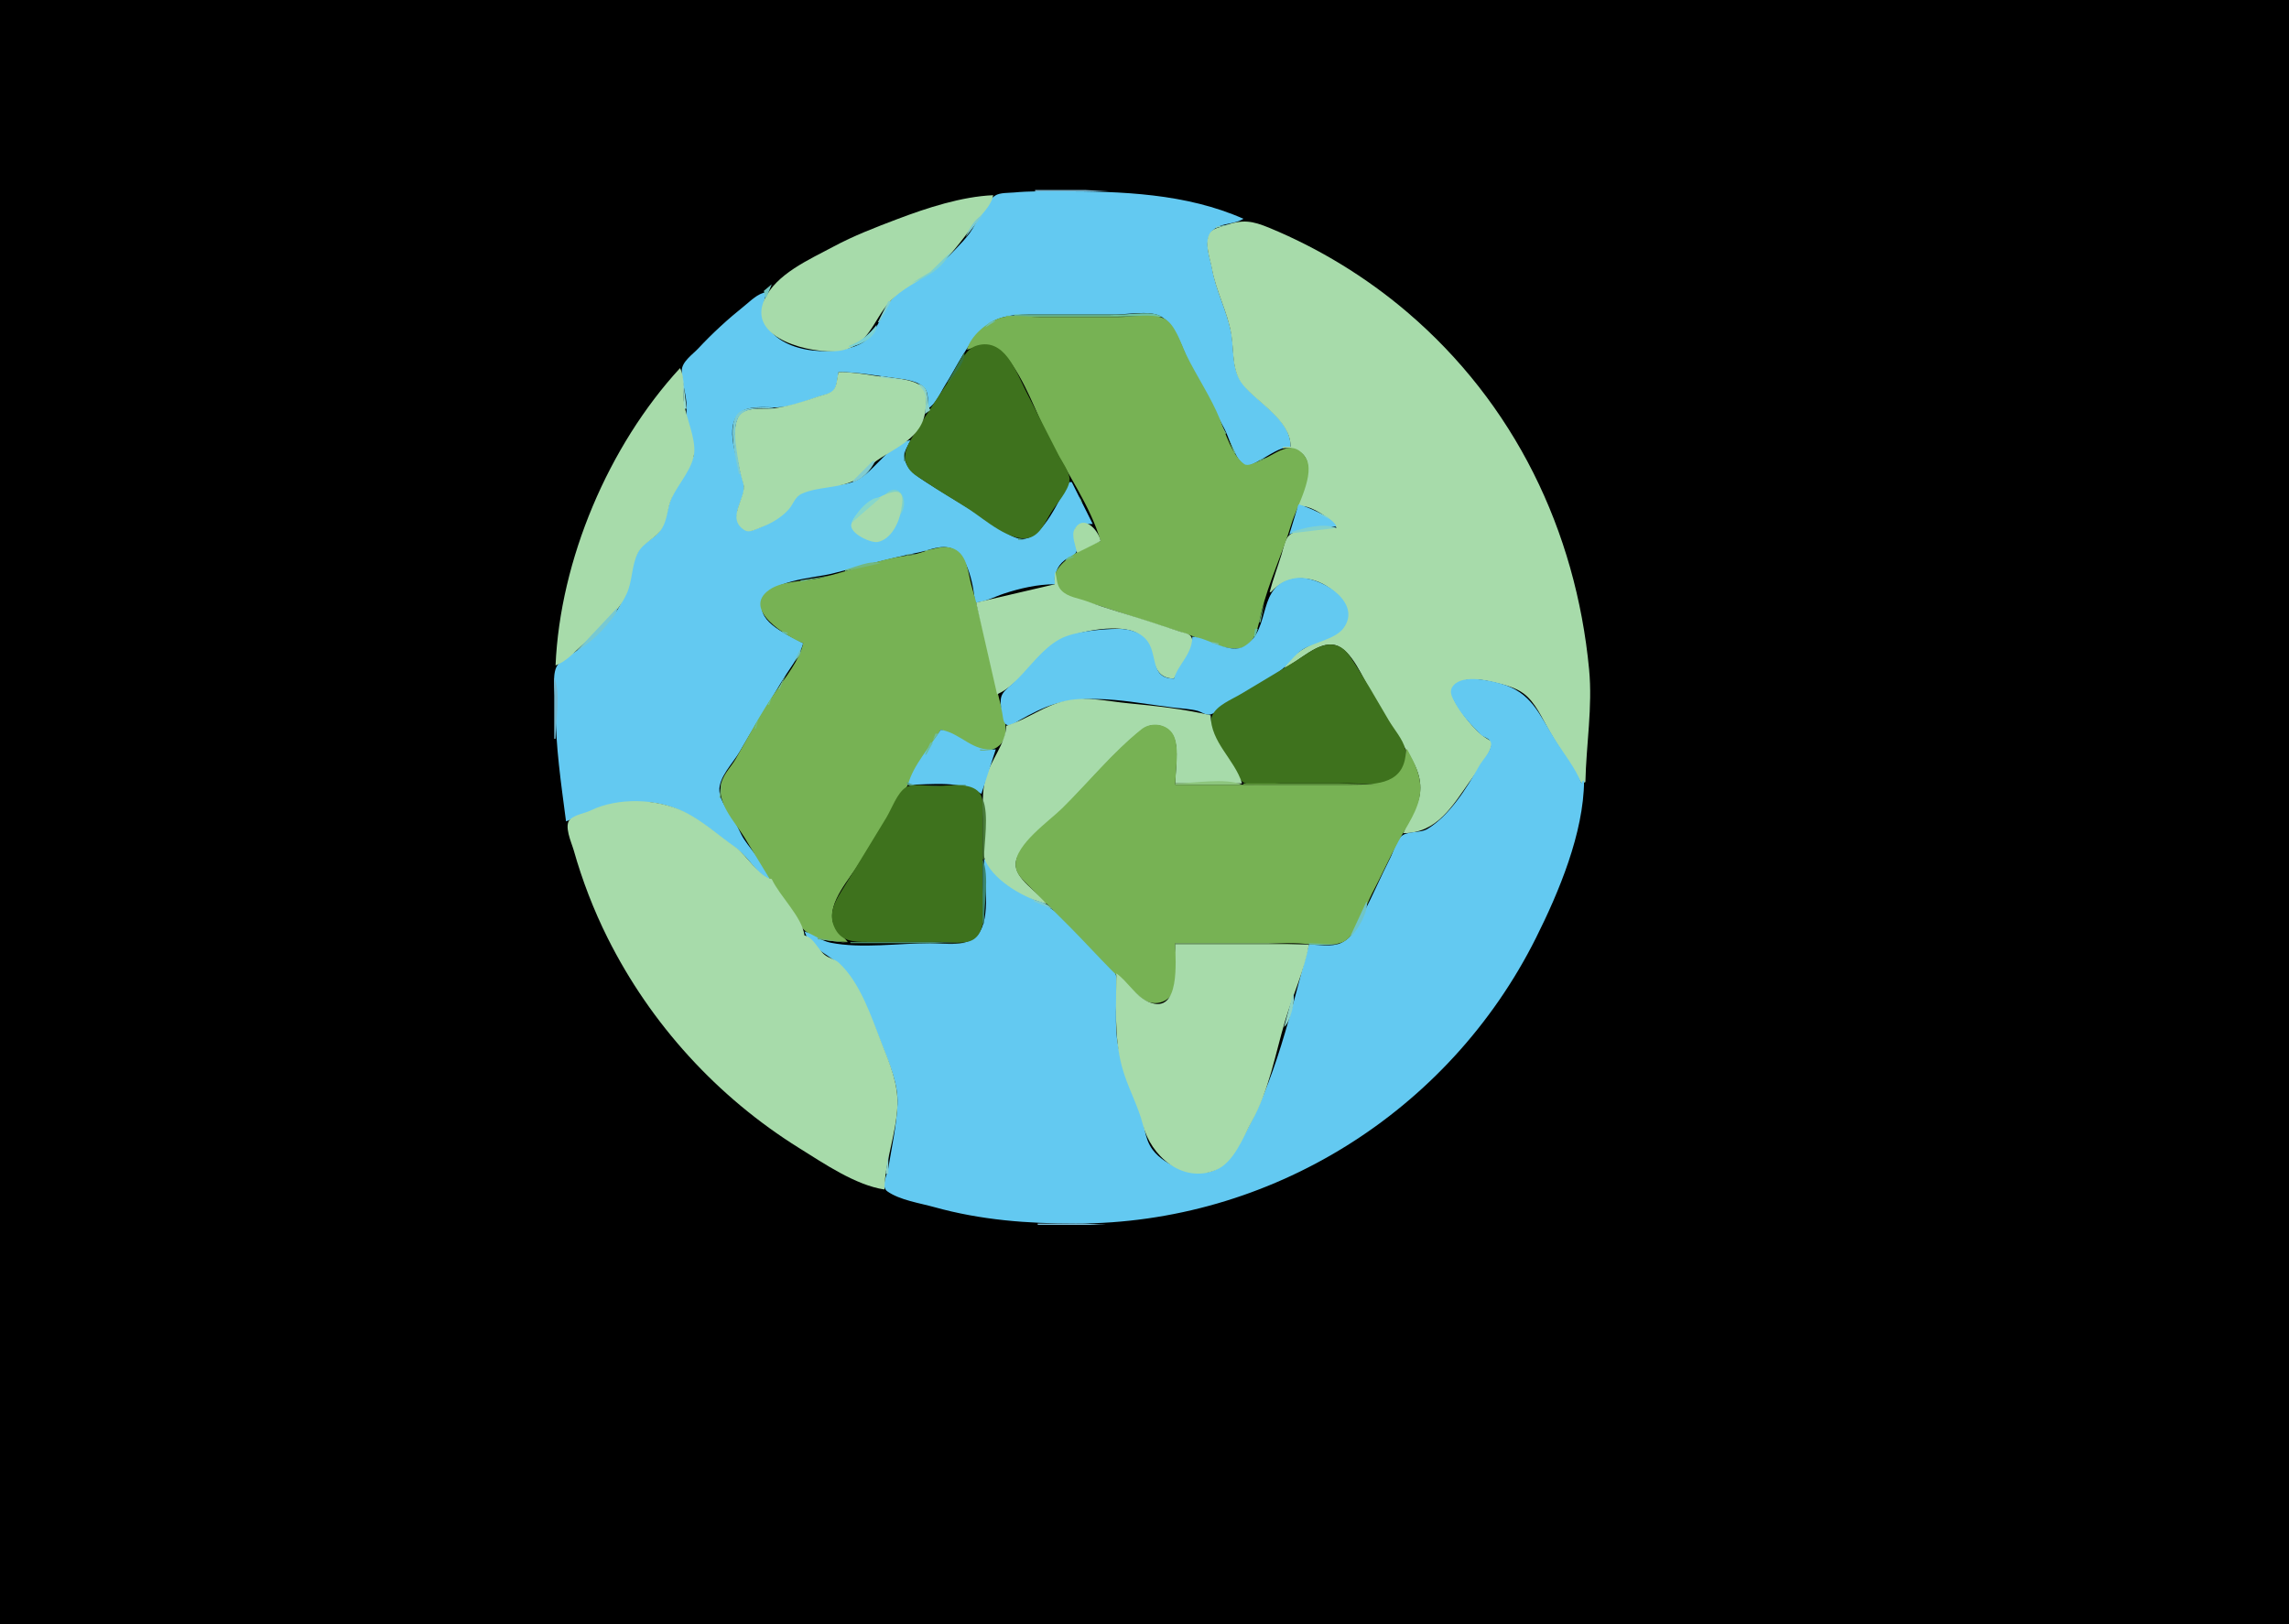 <?xml version="1.0" standalone="yes"?>
<svg width="1747" height="1240">
<path style="fill:#000000; stroke:none;" d="M0 0L0 1240L1747 1240L1747 0L0 0z"/>
<path style="fill:#7ebad3; stroke:none;" d="M790 145L790 146L846 146L828 145L790 145z"/>
<path style="fill:#63c9f1; stroke:none;" d="M585 223C578.236 223.988 573.176 229.46 568 233.6C555.541 243.568 543.767 254.346 532.911 266C528.702 270.518 520.288 276.127 520.343 283C520.403 290.68 523.089 299.215 523.83 307C524.387 312.851 523.143 319.056 524.263 324.83C525.954 333.549 532.155 340.771 528.661 350C524.81 360.168 517.314 369.11 512.789 378.985C508.836 387.614 509.053 396.923 503.616 405.015C499.118 411.708 490.492 414.009 486.884 421.015C478.949 436.42 480.169 453.353 469.482 468C461.553 478.868 451.657 487.925 441 496.119C436.541 499.547 426.968 504.059 424.6 509.26C421.045 517.066 424 531.476 424 540C424 570.008 428.18 597.418 432 627C460.711 614.631 490.611 604.728 521 619.549C536.058 626.893 548.948 638.906 562.711 648.339C571.632 654.453 578.219 668.295 588 672C584.41 660.049 574.558 650.73 567.923 640.676C564.755 635.876 562.758 629.985 559.631 625C555.778 618.856 549.61 611.47 549.059 604C548.275 593.377 559.457 582.579 564.498 573.83C574.929 555.724 586.056 537.995 596.757 520C602.126 510.97 610.35 501.22 613 491C602.355 484.887 578.043 475.582 581.724 460C585.812 442.692 620.563 441.478 635 437.873C656.947 432.394 678.816 426.167 701 421.735C709.165 420.104 718.584 415.305 727 418.938C738.687 423.984 743.468 448.354 744 460C751.869 459.597 758.664 455.655 766 453.205C778.37 449.074 791.995 446 805 446C805.005 438.345 806.251 432.539 812.616 427.595C814.936 425.793 819.283 424.653 820.933 422.276C825.916 415.099 812.154 401.914 827.995 400.109C829.97 399.884 832.017 400.001 834 400L818 368L816 368C808.695 379.892 796.831 410.29 781 411.403C772.325 412.013 760.17 400.811 753 396.421C737.669 387.036 722.143 377.814 707 368.139C700.314 363.867 692.056 358.439 690.409 350C689.398 344.821 692.931 340.433 695 336C678.657 338.541 667.73 359.601 654 366.544C641.1 373.068 619.269 368.833 608.343 378.573C598.231 387.587 593.909 397.168 580 402.475C576.874 403.668 571.754 406.6 568.599 404.303C554.334 393.92 569.722 381.462 567.74 370.17C565.333 356.459 551.993 328.585 563.483 316.148C570.121 308.963 584.254 311.2 593 310.985C603.71 310.722 615.237 306.087 625.286 302.67C628.758 301.489 633.602 300.949 636.258 298.182C638.912 295.417 639.228 287.759 640 284C655.163 284 669.979 287.018 685 288.845C691.244 289.605 701.264 291.07 705.566 296.144C709.111 300.325 708 306.909 708 312C714.3 308.553 717.585 299.928 721.319 294C730.78 278.98 738.324 261.679 751.576 249.669C762.047 240.179 776.663 240 790 240L852 240C861.178 240 876.647 237.038 885 241.013C895.247 245.889 900.797 261.251 904.987 271C913.376 290.523 925.034 309.079 934.845 328C937.938 333.966 943.667 353.126 950.39 355.267C953.545 356.272 958.331 353.093 961 351.681C968.515 347.705 976.294 341.471 985 341C984.985 318.462 958.777 307.907 947.154 290.907C939.689 279.989 942.101 265.583 939.485 253C936.071 236.575 927.965 221.633 925.08 205C923.722 197.165 919.153 186.769 923.314 179.054C928.687 169.091 941.244 172.306 949 167C905.296 147.627 855.847 146 809 146C797.273 146 785.666 145.84 774 146.925C769.822 147.314 763.08 146.932 759.498 149.318C751.207 154.841 745.954 169.904 740.117 177.867C734.31 185.789 725.011 194.337 718.076 201.715C707.288 213.194 691.068 215.81 680.799 228.263C671.933 239.016 669.58 256.465 655.946 262.867C634.908 272.746 591.23 269.754 582.803 242.985C580.593 235.963 583.552 229.749 585 223z"/>
<path style="fill:#a7dbaa; stroke:none;" d="M758 149C733.922 150.037 707.392 158.712 685 167.192C668.382 173.486 651.688 179.88 636 188.309C617.758 198.111 592.149 209.114 583.264 229.001C569.884 258.948 620.338 270.339 639.911 267.87C663.138 264.941 666.103 244.586 679.001 230.443C688.362 220.178 700.45 215.448 710.961 207.57C723.452 198.208 734.24 183.475 743.389 171.001C748.409 164.156 756.44 157.605 758 149z"/>
<path style="fill:#ffffff; stroke:none;" d="M747 150L748 151L747 150z"/>
<path style="fill:#7bcbd2; stroke:none;" d="M737 181L750 164C743.833 167.132 739.528 174.722 737 181z"/>
<path style="fill:#a7dbaa; stroke:none;" d="M985 341L979 341L979 342C981.654 342.008 984.434 341.846 987 342.653C1008.55 349.428 992.352 373.334 990 387L991 387C996.925 383.152 1018.2 396.988 1020 403C1010.62 403 990.971 401.819 983.703 408.819C980.499 411.905 979.409 418.849 978.14 423C975.174 432.703 971.611 442.157 969 452L970 452C983.259 437.204 1003.93 439.008 1018 451.544C1024.42 457.264 1029.85 464.873 1027.53 473.996C1025.37 482.475 1016.92 484.229 1010 487.546C998.768 492.928 986.108 498.353 980 510C991.152 505.194 1006.02 489.097 1019 492.431C1031.84 495.729 1040.53 518.554 1046.8 529C1054.62 542.032 1062.39 555.099 1070.43 568C1077.46 579.297 1085.02 589.985 1083.91 604C1082.99 615.63 1074.86 625.349 1071 636C1096.88 636 1108.58 615.14 1122.09 596.039C1128.05 587.609 1137.64 576.452 1139 566C1128.3 561.554 1117.92 547.755 1111.93 537.996C1107.45 530.716 1105.77 524.359 1115 520.367C1122.77 517.009 1133.15 519.108 1141 521C1148.43 522.79 1156.77 524.818 1162.98 529.498C1171.92 536.235 1177.05 548.474 1182.45 557.911C1190.23 571.522 1199.27 584.384 1207 598L1210 597C1210.59 568.427 1215.57 539.769 1212.83 511C1202.72 404.813 1155.71 307.949 1074 238.272C1042.7 211.579 1007.01 189.77 969 174.012C955.61 168.46 948.613 167.398 934.985 172.036C931.042 173.378 925.607 174.255 923.318 178.134C918.832 185.732 923.533 197.21 924.916 205C927.974 222.223 936.782 237.877 939.676 255C941.857 267.907 939.811 282.81 948.414 293.482C960.285 308.208 984.943 320.395 985 341z"/>
<path style="fill:#84d3c6; stroke:none;" d="M928 173L928 174L940 171L928 173z"/>
<path style="fill:#ffffff; stroke:none;" d="M997 187L998 188L997 187z"/>
<path style="fill:#7dd0ce; stroke:none;" d="M696 216C708.82 211.185 719.25 204.465 726 192L709.985 207.57L696 216z"/>
<path style="fill:#ffffff; stroke:none;" d="M1022 201L1023 202L1022 201z"/>
<path style="fill:#72c7c1; stroke:none;" d="M589 217L583 222L584 227L585 227L589 217z"/>
<path style="fill:#85d0cc; stroke:none;" d="M678 230L670 246L671 246L680 230L678 230z"/>
<path style="fill:#6bc1a3; stroke:none;" d="M774 240L774 241L847 241L887 242C880.338 236.953 864.216 240 856 240L774 240z"/>
<path style="fill:#6ab37c; stroke:none;" d="M768 241L768 242L885 242L849 241L768 241z"/>
<path style="fill:#77b254; stroke:none;" d="M738 267C749.977 262.923 758.55 261.015 767.671 272.001C782.47 289.824 790.675 315.495 801.258 336C813.917 360.526 832.348 386.436 840 413C827.526 417.54 790.088 435.494 811.105 452.431C818.261 458.199 831.322 459.852 840 462.67C861.664 469.704 883.305 476.81 905 483.745C916.628 487.461 934.685 497.21 947 494.721C958.341 492.429 960.622 476.287 962.819 467C968.106 444.643 979.015 422.301 985.59 400C989.325 387.332 1004.67 361.288 996.297 349.015C985.646 333.4 972.625 347.892 961 351.932C958.092 352.943 952.511 356.296 949.633 354.267C940.352 347.722 935.086 330.052 931.028 320C924.258 303.23 913.383 287.3 905.437 271C901.476 262.876 896.886 246.839 887.985 242.938C879.118 239.051 863.621 242 854 242L793 242C784.116 242 772.56 240.045 764 242.51C753.547 245.52 740.75 256.359 738 267z"/>
<path style="fill:#6dbfaa; stroke:none;" d="M752 250L760 245C756.238 244.454 753.739 246.832 752 250z"/>
<path style="fill:#7ad1d3; stroke:none;" d="M669 248C663.172 255.533 656.956 260.627 648 264L648 265C655.577 264.017 669.809 257.402 669 248z"/>
<path style="fill:#3e721d; stroke:none;" d="M746 263.634C736.784 266.189 733.868 275.593 729.075 283C718.94 298.663 708.487 314.088 698.576 330C693.902 337.506 688.099 345.756 692.089 355C694.85 361.395 700.39 363.651 705.714 367.313C716.851 374.972 728.661 381.608 740 389C751.179 396.288 771.922 414.767 786 410.347C794.312 407.738 798.076 397.771 802.319 391C806.414 384.466 815.351 374.707 816.288 367C817.021 360.968 810.391 352.239 807.752 347C799.342 330.298 790.616 313.738 782.247 297C775.192 282.89 766.372 257.987 746 263.634z"/>
<path style="fill:#34733f; stroke:none;" d="M736 269L723 292L724 292C727.612 286.541 737.538 275.659 736 269z"/>
<path style="fill:#a7dbaa; stroke:none;" d="M519 281C464.482 340.232 427.463 427.354 424 508C431.84 504.981 437.078 499.082 443.128 493.6C455.941 481.991 471.147 469.068 478.409 452.961C482.814 443.189 481.916 431.79 486.884 422.004C490.987 413.922 500.638 411.266 505.416 403.089C509.605 395.921 509.31 387.404 512.789 379.961C517.826 369.186 529.145 357.143 529.906 345C530.589 334.091 524.184 319.868 522.259 308.911C520.702 300.048 523.352 289.185 519 281M640 284C638.788 287.884 638.869 294.434 636.258 297.501C633.53 300.704 628.198 301.367 624.424 302.67C613.384 306.481 601.661 310.282 590 311.714C582.416 312.645 567.788 309.935 563.417 318.189C557.064 330.189 563.745 357.006 567.286 369.286C570.292 379.711 553.138 395.707 568.599 404.932C571.991 406.956 577.76 403.712 581 402.475C588.701 399.537 596.293 395.135 601.857 388.961C605.521 384.895 606.611 379.229 612.015 376.843C624.583 371.295 639.592 372.937 652 366.812C658.311 363.696 661.06 357.662 666.428 353.599C682.313 341.575 704.331 335.422 706.498 312C707.017 306.394 708.081 299.775 703.721 295.34C697.089 288.593 678.145 288.474 669 287C659.155 285.414 650.03 284 640 284z"/>
<path style="fill:#98dccc; stroke:none;" d="M521 287L522 312L524 312L521 287z"/>
<path style="fill:#8dd6cd; stroke:none;" d="M672 287L672 288L694 291L672 287z"/>
<path style="fill:#8ad2c8; stroke:none;" d="M701 293L701 294C708.881 299.951 706.369 307.413 706 316L710 313C706.075 305.942 710.833 295.828 701 293z"/>
<path style="fill:#6cbca0; stroke:none;" d="M918 296L920 299L918 296z"/>
<path style="fill:#6ebf9c; stroke:none;" d="M922 304L924 307L922 304z"/>
<path style="fill:#7cccd2; stroke:none;" d="M564 362L565 362C564.126 350.929 556.178 324.313 565.789 315.893C571.971 310.477 584.432 312 592 312C588.574 310.562 584.696 310.983 581 311.001C575.747 311.026 567.48 311.46 563.483 315.317C554.374 324.106 561.953 351.014 564 362z"/>
<path style="fill:#ffffff; stroke:none;" d="M490 318L491 319L490 318z"/>
<path style="fill:#6dba89; stroke:none;" d="M932 324L935 331L936 331L932 324z"/>
<path style="fill:#6ab886; stroke:none;" d="M937 333L942 346L943 346L937 333z"/>
<path style="fill:#ffffff; stroke:none;" d="M478 337L479 338L478 337z"/>
<path style="fill:#3f845e; stroke:none;" d="M690 344L690 352L691 352L690 344z"/>
<path style="fill:#6dbaa0; stroke:none;" d="M968 348L971 346L968 348z"/>
<path style="fill:#66b586; stroke:none;" d="M961 351L961 352L968 349L961 351z"/>
<path style="fill:#81ccd1; stroke:none;" d="M666 352L651 367L651 368C658.688 365.716 664.403 358.972 668 352L666 352z"/>
<path style="fill:#ffffff; stroke:none;" d="M1167 354L1168 355L1167 354z"/>
<path style="fill:#428461; stroke:none;" d="M704 366L707 368L704 366z"/>
<path style="fill:#7dd1ca; stroke:none;" d="M675 378C688.96 374.676 689.474 379.721 687 393C694.807 383.079 686.193 365.888 675 378z"/>
<path style="fill:#a7dbad; stroke:none;" d="M682.039 375.498C671.969 377.156 652.268 389.738 649.732 400.195C648.064 407.075 664.672 414.808 670 413.7C680.397 411.538 686.416 398.484 687.866 389C688.693 383.588 690.769 374.06 682.039 375.498z"/>
<path style="fill:#87d7cb; stroke:none;" d="M650 399L672 380C664.227 378.206 652.388 392.492 650 399z"/>
<path style="fill:#69ba93; stroke:none;" d="M824 379L825 384L826 384L824 379z"/>
<path style="fill:#63c9f2; stroke:none;" d="M991 385L984 408C995.609 402.417 1007.3 402 1020 402C1017.81 395.171 997.994 386.874 991 385z"/>
<path style="fill:#84d5d0; stroke:none;" d="M1003 390L1014 396L1014 395L1003 390z"/>
<path style="fill:#a6dba6; stroke:none;" d="M822 422L840 413C838.553 404.881 826.858 391.677 820.032 404.109C817.516 408.691 821.083 417.135 822 422z"/>
<path style="fill:#81d1ce; stroke:none;" d="M986 406L986 407L1020 403C1010.61 399.058 995.262 402.858 986 406z"/>
<path style="fill:#49946a; stroke:none;" d="M777 411L777 412L782 412L777 411z"/>
<path style="fill:#6abca8; stroke:none;" d="M706 420L706 421L716 419L706 420z"/>
<path style="fill:#77b254; stroke:none;" d="M613 491C610.108 504.306 599.099 517.419 591.549 528.514C580.594 544.613 571.301 562.082 561.662 579C558.204 585.069 552.744 590.172 550.728 597.015C546.175 612.472 560.608 626.931 568.05 639.015C578.727 656.35 589.033 673.892 599.946 691C605.483 699.68 610.554 709.349 620 714.363C627.538 718.364 638.608 718.827 647 719C642.959 713.987 637.674 710.522 635.789 704C631.423 688.89 649.094 670.103 656.399 658C676.704 624.356 698.936 591.051 718 557C730.555 560.87 746.752 579.735 760.982 570.397C772.503 562.836 766.039 546.536 763.265 536C755.593 506.853 750.278 476.875 741.721 448C738.845 438.298 738.647 423.542 728 418.938C717.584 414.435 704.308 422.752 694 423.899C670.671 426.496 647.862 436.378 625 441.338C613.762 443.776 597.005 443.414 587.326 450.089C565.265 465.302 601.012 486.205 613 491z"/>
<path style="fill:#6bb793; stroke:none;" d="M692 423L692 424L700 423L692 423z"/>
<path style="fill:#69b98b; stroke:none;" d="M813 428L820 425C816.747 423.939 814.767 425.198 813 428z"/>
<path style="fill:#73b881; stroke:none;" d="M645 435L645 436L672 430C664.888 427.225 652.213 433.091 645 435z"/>
<path style="fill:#a7dbaa; stroke:none;" d="M805 436L805 446L745 460L761 530C777.204 522.715 787.899 504.753 801.455 493.631C814.551 482.888 846.281 476.682 862.911 481.26C884.505 487.205 873.738 517.983 896 518C900.391 509.342 913.053 498.62 909.681 487.225C908.619 483.634 904.044 483.233 901 482.255C893.316 479.788 885.675 477.174 878 474.67C861.722 469.359 845.063 464.722 829 458.81C822.713 456.496 815.095 455.814 810.214 450.811C805.785 446.273 807.186 441.208 805 436z"/>
<path style="fill:#68b797; stroke:none;" d="M611 443L611 444L635 439L611 443z"/>
<path style="fill:#63c9f1; stroke:none;" d="M910 486C909.877 499.757 899.539 506.461 896 518C879.329 517.941 882.908 503.549 877.557 492.425C873.125 483.211 862.669 479.897 853 480.018C840.776 480.173 819.745 481.961 809 487.803C795.989 494.878 787.162 507.709 776.961 517.989C766.305 528.727 761.25 528.014 764.88 544C765.442 546.471 765.482 551.324 767.742 552.929C770.705 555.033 775.511 551.257 778 549.85C786.482 545.056 796.642 539.733 806.004 537.12C834.753 529.095 866.957 536.707 896 540.184C901.647 540.861 908.548 541.163 913.996 542.613C917.189 543.462 920.565 546.42 924 545.346C929.027 543.775 934.382 538.006 939 535.203C951.466 527.635 965.234 520.956 976.91 512.226C983.257 507.48 987.451 500.092 994.181 495.796C1003.01 490.158 1019.08 488.031 1025.4 479.471C1040.44 459.122 1005.94 438.805 989 441.301C957.986 445.872 971.293 479.891 949.999 493.107C938.713 500.111 921.657 486.598 910 486z"/>
<path style="fill:#6ab989; stroke:none;" d="M965 460L961 475L962 475L965 460z"/>
<path style="fill:#78c9d2; stroke:none;" d="M471 464L440 497C449.414 491.584 459.089 482.646 465.579 473.999C467.878 470.937 471.327 467.98 471 464z"/>
<path style="fill:#65b99f; stroke:none;" d="M582 469L584 472L582 469z"/>
<path style="fill:#62c0a5; stroke:none;" d="M958 480L957 486L958 486L960 480L958 480z"/>
<path style="fill:#6cbfa9; stroke:none;" d="M597 482L597 483L601 484L601 483L597 482z"/>
<path style="fill:#79bfa5; stroke:none;" d="M925 490L925 491L930 492L930 491L925 490z"/>
<path style="fill:#3e721d; stroke:none;" d="M1011 492.529C1002.84 494.412 995.06 500.873 988 505.189C974.405 513.501 960.667 521.6 947 529.8C940.087 533.948 928.804 538.289 925.279 546.015C919.347 559.015 934.363 574.691 940.551 585C942.775 588.706 944.906 594.495 948.609 596.972C954.505 600.917 970.006 598 977 598L1031 598C1039.87 598 1050.41 599.537 1059 597.061C1069.26 594.102 1075.08 582.225 1072.58 572C1070.69 564.229 1064.03 556.824 1060.01 550C1050.37 533.615 1040.92 516.79 1030.3 501.015C1025.68 494.147 1019.34 490.606 1011 492.529z"/>
<path style="fill:#6fc3c1; stroke:none;" d="M611 495L606 505C608.872 502.443 611.861 498.984 611 495z"/>
<path style="fill:#67bf9d; stroke:none;" d="M603 509L602 512L603 509z"/>
<path style="fill:#70bca0; stroke:none;" d="M601 512L594 526L595 526L601 512z"/>
<path style="fill:#7ed1c9; stroke:none;" d="M772 523L781 514L772 523z"/>
<path style="fill:#72b8cf; stroke:none;" d="M423 517L423 564L424 564C424 550.735 428.109 529.177 423 517z"/>
<path style="fill:#63c9f1; stroke:none;" d="M999 721C985.3 771.212 973.66 825.618 946.982 871.001C942.444 878.721 936.2 888.485 927.961 892.697C913.362 900.159 888.79 889.78 879.85 877.83C873.027 868.709 873.763 858.242 870.299 848C863.377 827.535 853.626 810.438 852.089 788C851.365 777.425 852 766.6 852 756C852 751.359 852.998 745.434 850.525 741.289C844.231 730.738 832.006 722.12 823.286 713.575C816.223 706.655 809.73 697.77 800.985 692.857C784.325 683.496 760.83 674.573 752 656L751 656C751 671.278 756.565 700.36 746.581 712.96C738.321 723.383 721.748 720 710 720C686.029 720 657.483 724.288 634 719.621C626.616 718.154 620.931 713.294 614 711C618.751 725.366 635.844 729.461 644.414 740.181C657.732 756.841 665.494 778.512 673.184 798C678.802 812.236 685.644 827.365 684.961 843C684.252 859.211 680.533 875.931 677.911 891.961C677.117 896.812 671.923 905.681 677.318 909.468C686.78 916.109 702.001 918.367 713 921.424C748.867 931.394 783.984 934 821 934C969.326 934 1105.73 849.026 1172.25 716C1189.81 680.872 1208.67 635.963 1209 596L1208 596L1207 598C1202.49 586.416 1193.54 575.296 1186.93 564.754C1174.63 545.165 1168.98 528.392 1145 521.745C1135.94 519.234 1113.77 514.126 1108.04 525.105C1106.18 528.686 1108.61 532.826 1110.26 536C1114.9 544.902 1122.89 553.537 1130 560.568C1132.86 563.4 1138.79 563.733 1137.97 569.004C1137.05 574.903 1131.51 579.968 1128.71 585.014C1119.46 601.637 1106.18 622.615 1089.49 632.726C1083.34 636.451 1073.38 633.68 1068.72 639.148C1065.14 643.35 1063.5 650.062 1061 655C1053.78 669.239 1047.51 683.901 1040.23 698C1035.73 706.725 1032.67 715.718 1023 720.015C1016.46 722.919 1006.07 721 999 721z"/>
<path style="fill:#6ac6a1; stroke:none;" d="M589 532L586 538L587 538L589 532z"/>
<path style="fill:#a7dbaa; stroke:none;" d="M768 554C767.687 567.368 755.742 580.824 752.17 594.17C748.342 608.469 751 624.091 751 639C751 644.726 749.683 652.435 752.275 657.714C759.914 673.274 782.906 686.206 799 690C792.765 681.149 774.32 671.008 775.231 659C775.772 651.87 782.146 646.207 786.917 641.551C795.284 633.384 803.471 625.007 811.739 616.739C831.373 597.105 850.19 573.773 872.089 556.705C879.917 550.605 892.096 553.502 895.991 563.004C899.873 572.476 897 587.832 897 598L948 598C942.003 579.18 924.002 566.844 924 546C903.095 541.138 882.593 538.894 861 536.83C844.723 535.275 830.551 531.517 814 534.808C797.273 538.133 783.961 549.305 768 554z"/>
<path style="fill:#6abfa2; stroke:none;" d="M581 545L580 548L581 545z"/>
<path style="fill:#6ba95e; stroke:none;" d="M924.333 546.667L924.667 547.333L924.333 546.667z"/>
<path style="fill:#6ebc8c; stroke:none;" d="M579 548L576 556L577 556L579 548z"/>
<path style="fill:#77b254; stroke:none;" d="M897 720L987 720C997.602 720 1015.25 723.389 1024.98 719.062C1035.5 714.385 1041.96 691.916 1047.11 682.166C1054.07 668.971 1060.3 655.103 1067.4 642C1073.45 630.829 1082.85 618.052 1083.91 605C1084.94 592.216 1079.78 582.863 1074 572L1073 572C1072.98 598.303 1051.8 599 1031 599L897 599C897 588.535 900.477 570.424 895.543 561.04C890.952 552.309 878.44 550.864 871.17 556.705C849.425 574.176 830.734 597.104 810.917 616.739C800.731 626.831 774.968 644.485 775.083 660C775.135 666.916 780.473 671.465 785 676C793.668 684.682 802.255 693.452 811.015 702.039C830.979 721.609 849.624 743.782 871 761.786C879.598 769.029 892.685 766.064 896.301 755C899.578 744.974 897 730.52 897 720z"/>
<path style="fill:#63c9f1; stroke:none;" d="M718 557C709.966 569.914 696.847 584.164 693 599C711.941 599 732.536 595.462 749 606L760 572C742.055 574.268 734.32 560.102 718 557z"/>
<path style="fill:#6ebda1; stroke:none;" d="M714 560L712 565L716 560L714 560z"/>
<path style="fill:#7fcac5; stroke:none;" d="M1134 563L1138 566L1134 563z"/>
<path style="fill:#6bbea3; stroke:none;" d="M710 567L706 576L707 576L712 567L710 567z"/>
<path style="fill:#6bb288; stroke:none;" d="M748 572L748 573L757 573L748 572z"/>
<path style="fill:#71ba97; stroke:none;" d="M562 576L558 584L562 576z"/>
<path style="fill:#6fc4ad; stroke:none;" d="M557 584L556 587L557 584z"/>
<path style="fill:#71b3a9; stroke:none;" d="M697 589L696 592L697 589z"/>
<path style="fill:#65b184; stroke:none;" d="M551 594L549 609L550 609L551 594z"/>
<path style="fill:#529c8b; stroke:none;" d="M692 597C692.982 601.583 699.12 600 703 600L737 600L737 599C724.528 599 703.003 603.12 692 597z"/>
<path style="fill:#8dc57d; stroke:none;" d="M897 598L897 599L948 599C934.873 593.492 911.311 598 897 598z"/>
<path style="fill:#5a9238; stroke:none;" d="M949 598L949 599L1054 599L1022 598L949 598z"/>
<path style="fill:#3e721d; stroke:none;" d="M691.379 601.028C684.795 605.136 680.477 617.491 676.55 624C665.863 641.718 655.017 659.36 644.189 677C638.529 686.22 631.893 695.774 636.483 707C641.28 718.732 651.153 719 662 719L717 719C724.472 719 736.459 721.268 742.985 717.107C754.852 709.538 750 685.11 750 673L750 623C750 616.427 751.532 608.197 745.891 603.475C738.27 597.095 723.3 600 714 600C708.044 600 696.549 597.801 691.379 601.028z"/>
<path style="fill:#497c3a; stroke:none;" d="M750 610L750 656L751 656C751 642.997 755.01 621.939 750 610z"/>
<path style="fill:#a7dbaa; stroke:none;" d="M675 908C675.451 886.16 684.004 865.839 684.961 844C685.685 827.463 679.156 812.086 673.184 797.001C665.121 776.633 656.88 750.437 640.329 735.019C637.299 732.196 633.313 731.676 630.004 729.276C623.867 724.825 621.63 716.078 614 714C612.099 699.774 595.241 684.326 589 671C579.941 670.095 569.75 652.643 561.829 647.128C548.75 638.021 536.393 626.569 522 619.549C501.345 609.475 471.647 608.582 450.91 618.62C445.972 621.011 439.56 621.62 435.318 625.248C429.943 629.844 436.268 643.384 437.86 649C444.405 672.092 453.017 694.528 463.753 716C496.643 781.781 547.578 837.563 610 876.424C628.636 888.026 652.941 904.696 675 908z"/>
<path style="fill:#74c8c0; stroke:none;" d="M566 636L571 644L566 636z"/>
<path style="fill:#3a8670; stroke:none;" d="M750 656L750 705L751 705C751 691.212 755.309 668.652 750 656z"/>
<path style="fill:#7eccce; stroke:none;" d="M789 687L789 688L803 694C799.37 689.568 794.484 688.088 789 687z"/>
<path style="fill:#6fc5c8; stroke:none;" d="M1043 688L1030 716C1035.42 711.601 1045.09 695.073 1043 688z"/>
<path style="fill:#6cad7c; stroke:none;" d="M624 716L624 717L649 720L624 716z"/>
<path style="fill:#448868; stroke:none;" d="M649 719L649 720L738 720L711 719L649 719z"/>
<path style="fill:#90c784; stroke:none;" d="M897 720L897 721L999 721L968 720L897 720z"/>
<path style="fill:#69bfaa; stroke:none;" d="M999 720L999 721L1024 721L999 720z"/>
<path style="fill:#a7dbaa; stroke:none;" d="M897 721C897 732.786 901.166 774.655 877 764.99C867.025 761 860.687 749.119 852 743C852 766.55 850.095 790.83 856.169 813.83C860.332 829.594 868.517 843.451 872.421 859C878.112 881.674 902.028 903.802 927.961 893.146C941.798 887.459 948.794 868.073 955.414 856C968.852 831.494 973.102 805.176 980.901 779C986.52 760.144 995.684 740.271 999 721L897 721z"/>
<path style="fill:#8fd6c6; stroke:none;" d="M987 758L980 784C984.741 780.395 988.929 763.56 987 758z"/>
<path style="fill:#ffffff; stroke:none;" d="M493 765L494 766L493 765M578 854L579 855L578 854z"/>
<path style="fill:#88d1ce; stroke:none;" d="M678 880L676 896L678 896L678 880z"/>
<path style="fill:#ffffff; stroke:none;" d="M738 927L739 928L738 927M791 934L792 935L791 934z"/>
<path style="fill:#7ebed9; stroke:none;" d="M792 934L792 935L844 935L827 934L792 934z"/>
</svg>
